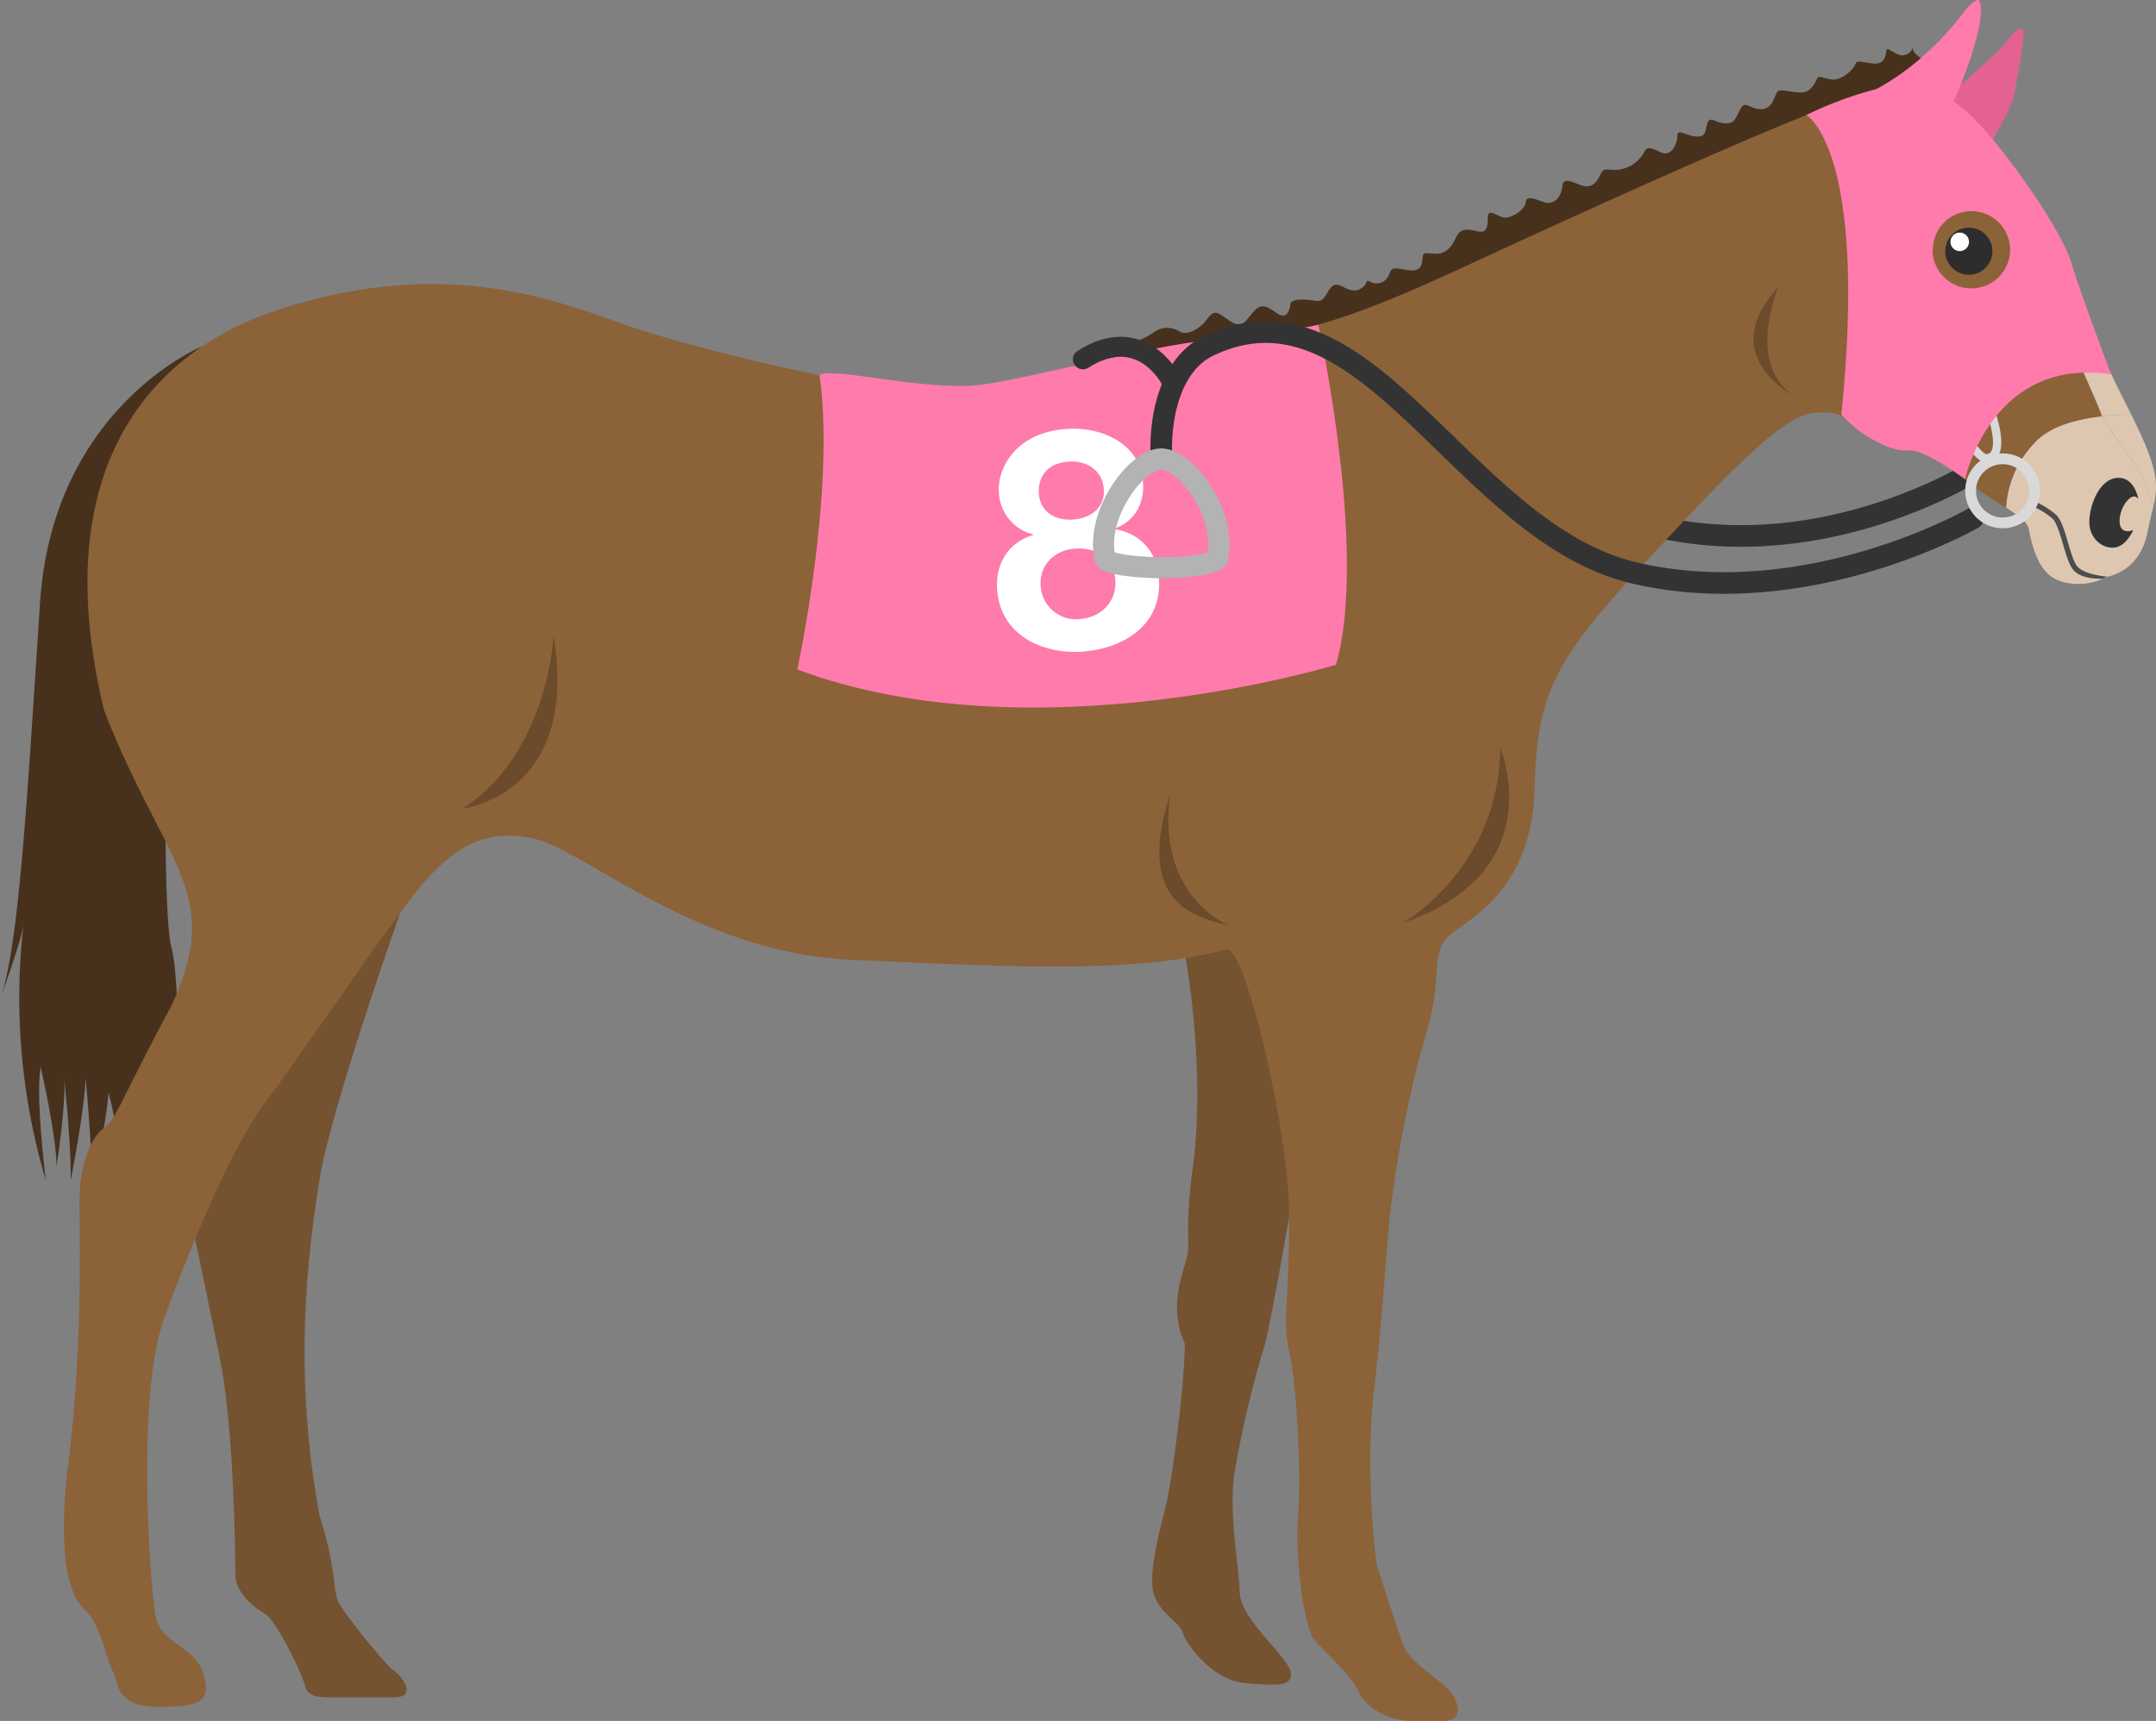 <svg xmlns="http://www.w3.org/2000/svg" viewBox="0 0 435.57 347.75"><rect x="0" y="0" width="435.57" height="347.75" fill="#808080" stroke="none"/><defs><style>.cls-1,.cls-16,.cls-17,.cls-18,.cls-19{fill:none;}.cls-1,.cls-16{stroke:#333;stroke-linecap:round;stroke-linejoin:round;}.cls-1{stroke-width:4.37px;}.cls-2{fill:#47311d;}.cls-3{fill:#755230;}.cls-4{fill:#7a5632;}.cls-5{fill:#54381c;}.cls-6{fill:#634221;}.cls-7{fill:#8c6239;}.cls-8{fill:#dec7b1;}.cls-9{fill:#333;}.cls-10{fill:#4d4d4d;}.cls-11{fill:#2e2d2d;}.cls-12{fill:#fff;}.cls-13{fill:#6b4b2c;}.cls-14{fill:#e36292;}.cls-15{fill:#ff7bac;}.cls-16{stroke-width:4.04px;}.cls-17,.cls-18{stroke:#d9d9d9;}.cls-17,.cls-18,.cls-19{stroke-miterlimit:10;}.cls-17{stroke-width:2.18px;}.cls-18{stroke-width:1.68px;}.cls-19{stroke:#b3b3b3;stroke-width:4.26px;}</style></defs><g id="レイヤー_2" data-name="レイヤー 2"><g id="レイヤー_1-2" data-name="レイヤー 1"><path class="cls-1" d="M399.9,94.62s-30.4,19.81-65.33,11.76-28-41.8-72.91-40.75"/><path class="cls-2" d="M40.81,70S10.7,82.29,8.09,121.78,3.81,191.71,0,201.94c0,0,4.52-12.37,4.76-15.23a129.26,129.26,0,0,0,4.52,51.86s-2.14-16.42-1.07-23c0,0,3.21,13.92,3.21,20.16,0,0,2.09-13.56,1.49-18.37,0,0,1.54,14.09,1.36,21.23,0,0,3-15.35,3-20.88,0,0,1.79,17.67,1.07,24.44,0,0,3.39-16.76,3.57-21.4a58.8,58.8,0,0,1,2,18.55s4.81-13.38,4.63-20.69a63.09,63.09,0,0,1,2,14.09s2.14-15.26,2-20.16c0,0,4,6.24,3.68,11.06,0,0,.06-26.4-1.54-31.93s-1.25-37.29-1.25-37.29S29.89,79.15,40.81,70Z"/><path class="cls-3" d="M83.13,177.91s-16,44.6-18.55,60.3-5.35,39.6,0,68.15c3.57,11.06,2.5,15,3.92,17.6s9.28,12.37,11,13.56,5,5.47,0,5.47H67.55c-2.85,0-5.35.13-6-2.55s-5.88-13.15-8-14.34-6-4.28-6-7.85-.24-29.49-3.09-43.53-8.33-40.2-8.33-40.2S74.59,183.21,83.13,177.91Z"/><path class="cls-3" d="M239.34,192.49s4.6,23.84,1.42,45c-1.59,13.42.17,13.24-1.42,18.19s-2.47,10.41,0,15.71c.18,5.83-2.29,26.84-3.88,33.19s-3.71,14.48-2.12,18.19,5.12,5.12,5.65,7.23,6,9.54,12.36,10.07,10.06.88,9.36-2.3-10.07-10.59-10.24-15.89-2.3-16.59-1.06-24.36a212.51,212.51,0,0,1,6-25.42c2.12-6.89,13.6-76.45,14.48-84.75Z"/><path class="cls-2" d="M389.69,12.59s-3.12-1.36-3.22-2.66.35.92-2.07,1.27c-1.4,0-3-1.66-3.22-1.2s0,3.24-3,2.81-3-.64-3.44.36-2.87,3.24-4.82,2.87-2.41-.72-2.69-.38-1,2.84-3.09,3-4.46-.88-5.08-.08-.91,3.52-3.32,3.48-3.11-1.87-4.1-.07-1.14,3-3.07,2.95-3.11-1.62-3.62-.07-.17,2.87-2.34,2.7-3.71-1.74-3.74-.06-1.28,4.14-3.19,3.33-2.87-1.58-3.62.08a6.79,6.79,0,0,1-5.61,3.4c-2.3,0-2.41-.56-3.28,1.25s-2,2.44-3.66,1.89-3.71-1.8-3.86.11-1.52,4-3.68,3.28-3.6-1.38-3.74.06-2.71,3.08-4.16,3.06-3.46-2.14-3.5-.06-.17,3.25-2.09,2.83-3.37-.84-4.37,1.35-2.23,3.22-4.16,3.19-2.41-.56-2.55.87-.29,2.85-3.06,2.42-3.12-.71-3.76,1a2.66,2.66,0,0,1-3.76,1.37c-1.2-.67-.13.52-2.2,1.53s-3.95-1.63-5.3-.74-1.5,3.36-3.43,3.06-5.06-.6-5.2.69-.78,3.12-2.57,1.91-3.1-2.39-4.82-.47-2.23,3.48-4.5,2.14-3.21-3-4.81-.73-4.29,3.57-5.72,2.63a4.58,4.58,0,0,0-5.2.21c-1.83,1.23-3.65,2.12-5,1.44s-3.86.15-3.86.15A14.31,14.31,0,0,0,221.35,71c-.8,1-8.23,4.94-6.55,5.36s45.09-4.18,64.36-8.54S388,16.94,389.69,12.59Z"/><path class="cls-4" d="M404.57,9.66c1.79-1.9,3.21-4.36,3.69-2.89a6.27,6.27,0,0,1,0,1.76c-3.41,3.56-10.81,12-13.54,21.2l-3.25-7.82C391.73,21.55,402.79,11.56,404.57,9.66Z"/><path class="cls-5" d="M402.91,26.79c-3.69,5.35-7,5.73-7,5.73l-1.16-2.79c2.73-9.17,10.13-17.64,13.54-21.2C407.93,12.65,405.94,22.38,402.91,26.79Z"/><path class="cls-6" d="M385.79,25.6c1.63-1.38,11.44-18.74,12.83-20.75.49-.72.8-.78,1-.56a63.23,63.23,0,0,1-4.13,13.39c-2.84,6.31-8.72,13-11,13.67C382.14,28.9,384.35,26.82,385.79,25.6Z"/><path class="cls-7" d="M377.74,20.2s13.71-9.69,16.35-13.34,4.9-7,5.66-6c.25.34.18,1.64-.15,3.46-.18-.22-.49-.16-1,.56-1.39,2-11.2,19.37-12.83,20.75-1.44,1.22-3.65,3.3-1.27,5.75l-.12,0C382.27,31.89,376.1,24.6,377.74,20.2Z"/><path class="cls-8" d="M424.65,84.11c.63,1.54,5.27,7.67,6.71,9.87a34.27,34.27,0,0,1,3.7,8.28c-.33,1.49-.79,3.13-1.2,5.24-1.66,8.57-8.78,9.15-8.78,9.15-1.19,1.19-6.68,2.27-10.25.13s-4.52-7.85-5-10c-.3-1.34-2.18-2.68-4.53-4.19a20.71,20.71,0,0,1,5.89-13.26C414.31,86,419.81,84.65,424.65,84.11Z"/><path class="cls-8" d="M424.65,84.11a53.28,53.28,0,0,1,5.92-.32c5.45,10.84,5.5,14,4.49,18.47a34.27,34.27,0,0,0-3.7-8.28C429.92,91.78,425.28,85.65,424.65,84.11Z"/><path class="cls-7" d="M13.56,297.79c3.21-25,2.5-47.09,2.5-54.94s2.49-13.2,5-15,2.86-4.64,13.56-24.62c10.7-22.83-1.07-27.83-13.56-59.58C9.28,95.14,30,71.23,56,62.67c35.68-11.78,59.22-.72,72.07,3.57s50.66,13.91,67.79,13.2c0,0,2.26.47,7.49-1.43s36.63-9.75,48-10,23.79-4.52,44.24-14,65.41-30,77.55-33.78,16.41-2.85,20.45,0c1.76,1.24,5.42,5.15,9.28,9.93-.37,2.08-2.54,5.25-1.44,9.11,1.61,5.62,11.67,17.26,13.09,19.85s2.32,6,3.48,9.28,6.34,14.45,6.51,15.52a1.7,1.7,0,0,0,.07.21c-4.84.54-10.34,1.92-13.45,5.23a20.71,20.71,0,0,0-5.89,13.26c-1.41-.91-3-1.87-4.51-2.94-4.05-2.86-7.61-6.19-10.94-7.62s-8.33-1.9-12.61-4.52-5-5-11.42-4-19,14.51-35.44,32.35S310.49,141,310.05,159c-.55,22.88-15.7,27.47-18.19,31s-.72,8.92-3.57,18.2a231.4,231.4,0,0,0-7.49,37.46c-1.07,11.06-1.43,20-3.22,35.32s.18,33.8.64,35.37,3.61,11.4,5.19,15.84,9.08,7.69,10.56,11.12-.28,4.4-2.32,4.4h-6.57c-5,0-9.28-2.86-10.71-6.07s-7.13-8.21-8.92-10.35-3.92-16.05-3.21-25-.35-27.12-1.78-33.18,0-10.35,0-27.12S251.9,192.54,248,191.83c-18.91,5-43.53,3.56-75.64,2.14s-54.23-22.48-64.94-24.62S91,172.56,86,177.91s-26,36.39-32.47,45S38.89,250.7,33.18,266.4s-2.85,53.87-1.78,59.94,7.85,6.06,9.63,11.77-.36,6.78-9.28,6.78-7.84-5.71-8.92-7.14-2.49-9.63-5.7-12.48S11.77,314.56,13.56,297.79Z"/><path class="cls-8" d="M424.58,83.9c-.17-1.07-5.35-12.22-6.51-15.52s-2.05-6.69-3.48-9.28S403.11,44.87,401.5,39.25c-1.1-3.86,1.07-7,1.44-9.11,5,6.19,10.35,13.85,12.37,19.09a320.81,320.81,0,0,0,15,34l.28.55a53.28,53.28,0,0,0-5.92.32A1.7,1.7,0,0,1,424.58,83.9Z"/><path class="cls-9" d="M432,100.84s-.72-4.54-4.28-4.28-5.53,5.35-5.62,8.74,2.53,5.57,5,5.36,3.87-3.54,3.87-3.54-2.67,1.13-2.76-1.73S430.74,99,432,100.84Z"/><path class="cls-10" d="M424.65,116.93l1.06-.42s-4.45-.31-6-2c-.72-.8-1.32-2.84-1.9-4.82-.72-2.47-1.41-4.81-2.51-5.75a17.18,17.18,0,0,0-3.47-2.27.53.53,0,0,0-.72.29h0a.52.52,0,0,0,.26.68,16,16,0,0,1,3.23,2.11c.87.74,1.57,3.13,2.19,5.25s1.25,4.25,2.13,5.23C420.71,117.19,424.52,116.91,424.65,116.93Z"/><path class="cls-11" d="M393,50.73A4.76,4.76,0,1,0,397.79,46,4.76,4.76,0,0,0,393,50.73Z"/><path class="cls-12" d="M394.05,48.86A1.87,1.87,0,1,0,395.92,47,1.87,1.87,0,0,0,394.05,48.86Z"/><path class="cls-13" d="M236.52,160.11s-4.28,19.21,12.31,27.26C245.64,185.52,228,185.79,236.52,160.11Z"/><path class="cls-13" d="M111.83,128.53s-1.07,23.55-18.2,34.79C93.63,163.32,117.18,160.64,111.83,128.53Z"/><path class="cls-13" d="M303.1,151.13s10.59,25-19.72,35.38C283.38,186.51,302.86,175.53,303.1,151.13Z"/><path class="cls-13" d="M359.25,58.09S352.8,72.94,362,79.73C362,79.73,346.55,71.57,359.25,58.09Z"/><path class="cls-14" d="M395.47,17.68s8.28-7.12,9.78-9.15,3.06-3.63,3.49-2.21S407.18,18,406.7,20s-4.56,9.11-4.56,9.11L393,20.43Z"/><path class="cls-15" d="M266.35,65.63s10.13,46.17,3.54,68.7c0,0-61.18,18.79-108.81.95,0,0,7.8-36,4.49-59.49,2.25-1.73,21.78,3.28,32.19,2s33-7.71,47.36-9.18C255.76,67.55,265,66,266.35,65.63Z"/><path class="cls-1" d="M398.57,104.75s-33.25,19.13-68.18,11.08-54-61.23-86.1-46c-7.89,3.72-9.89,14.33-9.68,21.65"/><path class="cls-16" d="M236.35,76.42s-5.95-11.24-17.57-3.81"/><circle class="cls-17" cx="404.59" cy="99.18" r="6.48"/><path class="cls-18" d="M402.3,83.52s3.16,8.7-.87,9.09c-1.65.16-4.11-4.19-4.11-4.19"/><path class="cls-15" d="M372,83.79a34,34,0,0,0,4.48,3.91c1.83,1.16,6,3.65,9.11,3.31S397,96.84,397,96.84s5.29-24.84,29.5-21.19c0,0-6-15.84-8.15-22.9s-16.93-28.22-23.66-32.22c0,0,7.13-16,5.17-20.46-.56-.38-2,1-2.72,1.9S389.72,12.31,379.07,18a75.22,75.22,0,0,0-14.13,5.24S377.47,30.14,372,83.79Zm18.49-33.32a7.8,7.8,0,1,1,7.8,7.8A7.8,7.8,0,0,1,390.44,50.47Z"/><path class="cls-12" d="M230.92,97.42c.31,4.27-1.6,7.89-5.73,9.37v.13c5.17.86,8.54,4.54,8.94,10,.68,9.34-7.12,14.14-15.47,14.75-8,.58-16.54-3.34-17.2-12.44-.39-5.44,2.29-9.62,7.34-11.16V108a9.11,9.11,0,0,1-7-8.63c-.31-4.21,2.87-11.9,13.63-12.69C222.51,86.15,230.35,89.62,230.92,97.42Zm-5.59,19.75c-.33-4.46-3.91-6.62-8.17-6.31-4.09.29-7.23,3.32-6.92,7.47a7.13,7.13,0,0,0,7.95,6.76C222.4,124.78,225.65,121.62,225.33,117.17ZM223,98.8c-.28-3.83-3.53-5.77-7.06-5.52-5.44.4-6.22,4.25-6.06,6.48.27,3.71,3.32,5.48,6.91,5.22S223.27,102.58,223,98.8Z"/><path class="cls-19" d="M234.6,92.74c-5,0-13.46,11.33-11.33,20.19,1.77,1.77,11.33,1.79,11.33,1.79s9.57,0,11.34-1.79C248.06,104.07,239.56,92.74,234.6,92.74Z"/></g></g></svg>